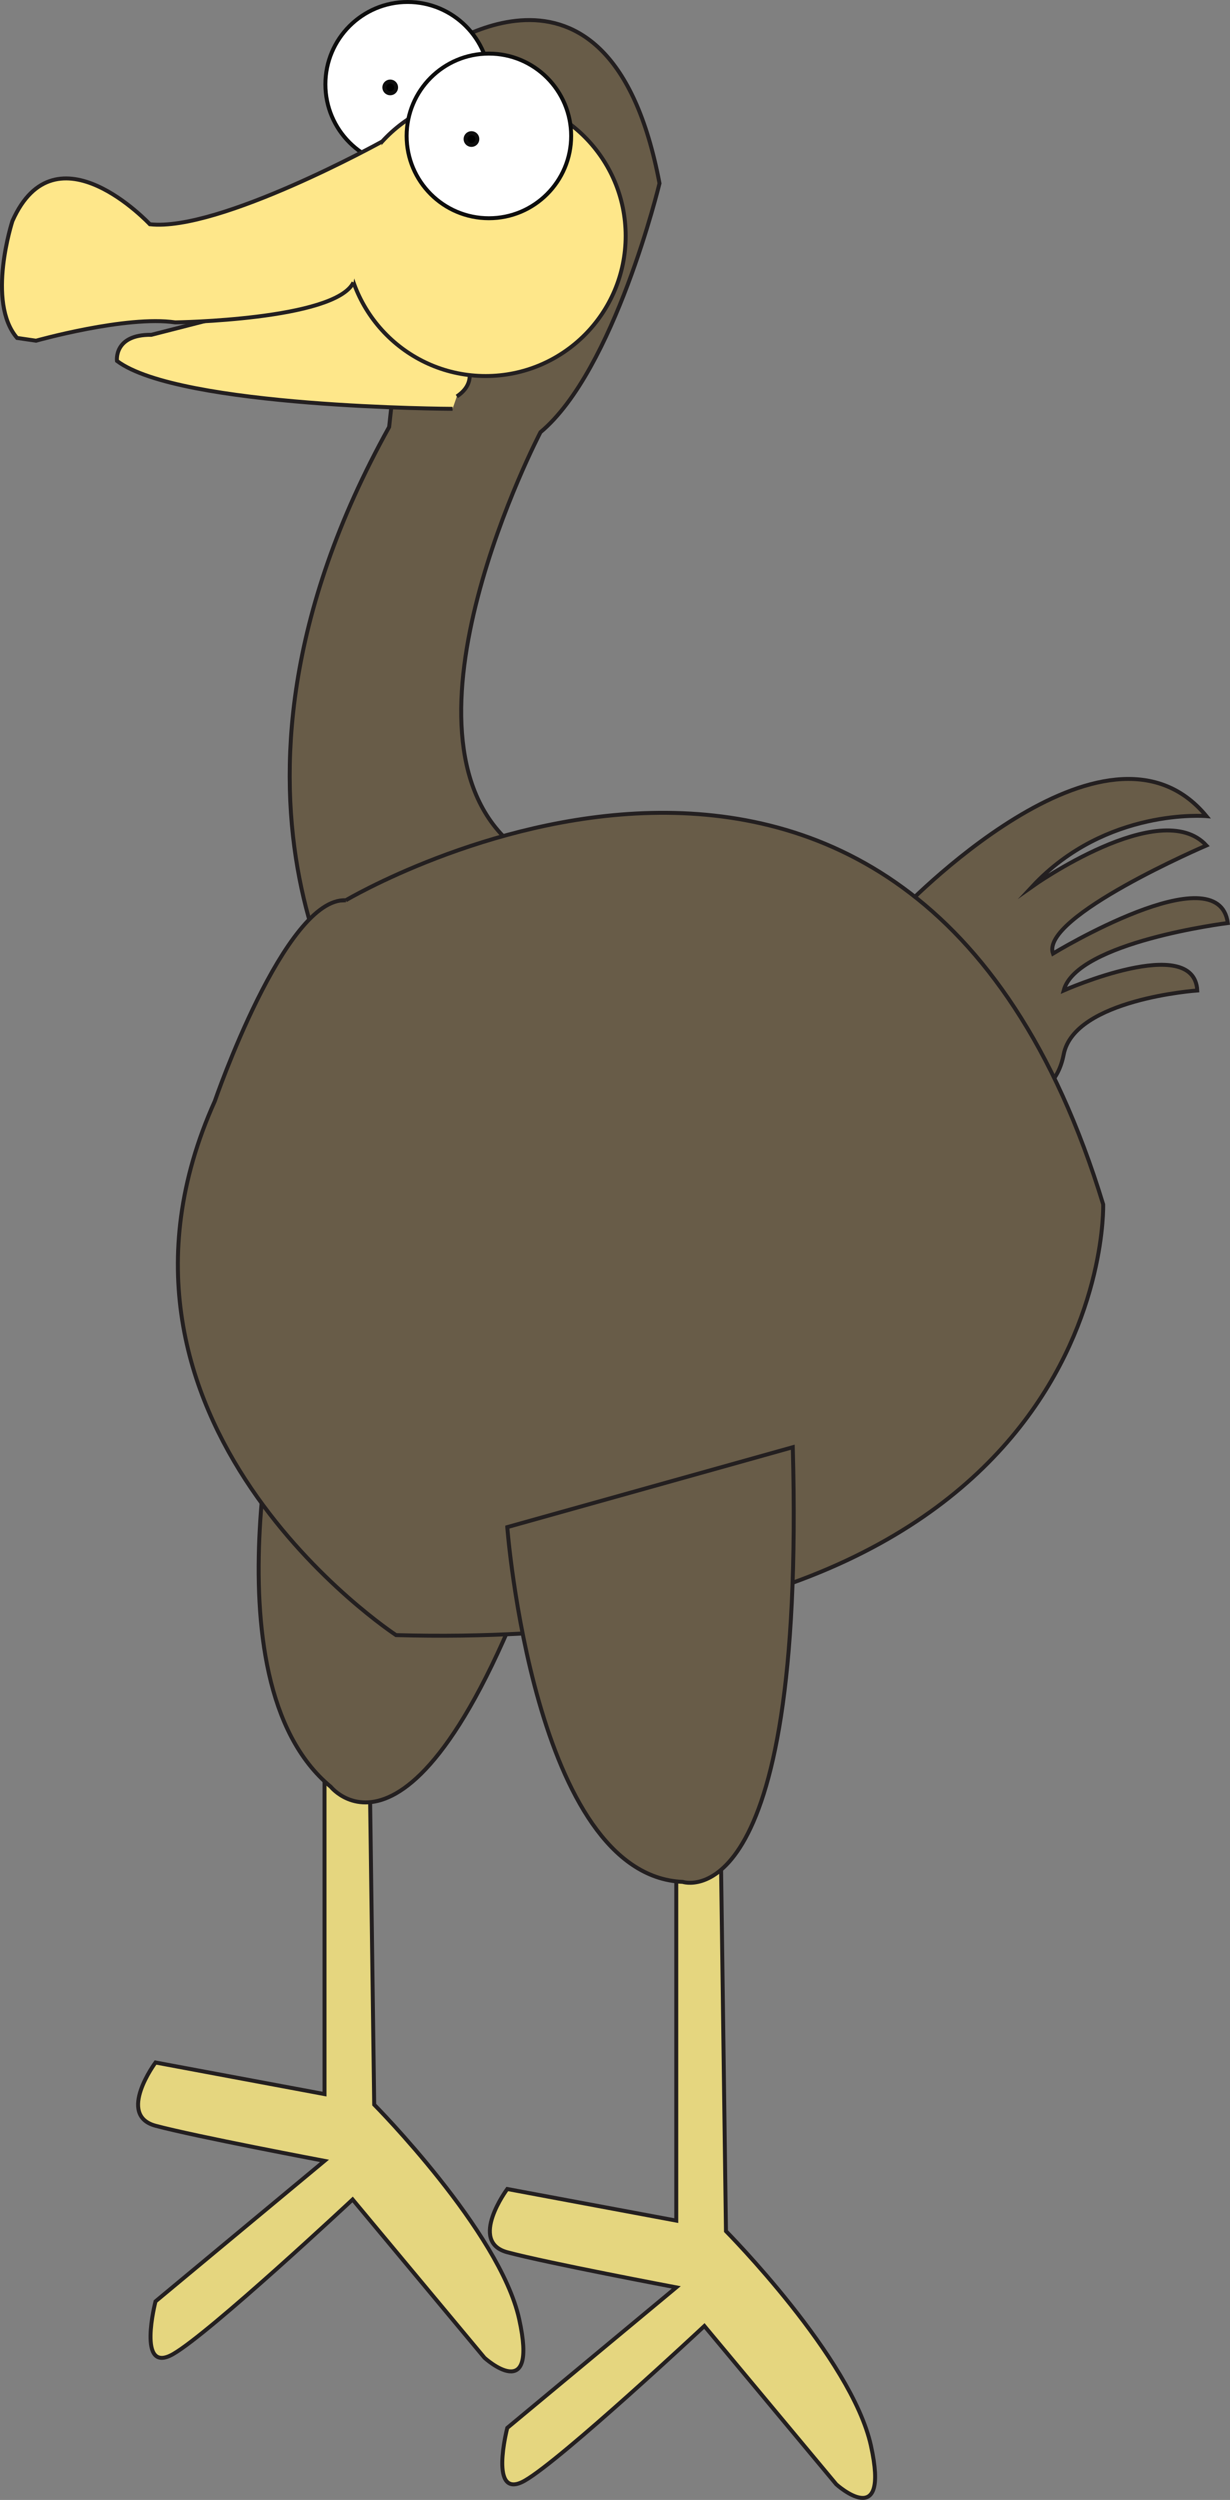 <?xml version="1.0" encoding="UTF-8"?><svg xmlns="http://www.w3.org/2000/svg" viewBox="0 0 311.14 631.97"><rect x="0" y="0" width="311.14" height="631.97" fill="#808080" stroke="none"/><defs><style>.cls-1,.cls-2,.cls-3,.cls-4,.cls-5{stroke-miterlimit:10;}.cls-1,.cls-5{stroke:#0d0d0d;}.cls-2{fill:#685c48;}.cls-2,.cls-3,.cls-4{stroke:#231f20;}.cls-3{fill:#e5d67f;}.cls-4{fill:#fee78a;}.cls-5{fill:#fff;}</style></defs><g id="rightleg"><path class="cls-3" d="M82.09,441.46v87.92l-42.75-7.99s-9.92,13.32,0,15.99,42.75,8.88,42.75,8.88l-42.75,35.52s-4.85,18.65,4.45,13.32c9.3-5.33,45.41-39.08,45.41-39.08l33.37,40.03s13.68,12.36,8.75-9.84-36.66-54.17-36.66-54.17l-1.64-121.67s-9.85-21.31-12.04-1.78,1.09,32.86,1.09,32.86Z"/><path class="cls-2" d="M72.44,341.87s-21.69,82.63,11.23,109.82c0,0,24.31,30.59,59.12-78.37l-70.35-31.45Z"/></g><g id="tailfeathers"><path class="cls-2" d="M227.55,230.56s52.14-55.13,77.62-24.25c0,0-25.37-2.23-44.02,17.76,0,0,32.43-22.99,44.02-10.34,0,0-42.1,18.06-38.81,27.33,0,0,41.9-25.48,44.22-7.72,0,0-38.24,4.75-41.51,17.05,0,0,33.02-14.61,33.79,0,0,0-31.09,2.17-33.79,16.16s-16.4,10.81-16.4,10.81l-25.11-46.8h0"/></g><g id="body"><path class="cls-2" d="M108.57,14.34s45.49-35.34,58.26,32.01c0,0-11.38,47.29-30.11,62.91,0,0-39.84,76.17-7.22,104.21,0,0,9.09,67.43-36.54,50.95,0,0-47.73-60.81,5.48-156.49L108.57,14.34Z"/><path class="cls-2" d="M87.47,227.59s142.35-84.51,191.59,76.88c0,0,3.36,113.8-178.87,108.88,0,0-82.38-53.83-45.86-134.97,0,0,17.73-51.63,33.15-50.79Z"/></g><g id="leftleg"><path class="cls-3" d="M171.07,473.44v87.92l-42.75-7.99s-9.92,13.32,0,15.99,42.75,8.88,42.75,8.88l-42.75,35.52s-4.85,18.65,4.45,13.32c9.3-5.33,45.41-39.08,45.41-39.08l33.37,40.03s13.68,12.36,8.75-9.84-36.66-54.17-36.66-54.17l-1.64-121.67s-9.85-21.31-12.04-1.78,1.09,32.86,1.09,32.86Z"/><path class="cls-2" d="M128.32,386.05s6.67,88.07,44.37,89.68c0,0,31.14,10.5,27.85-109.88l-72.22,20.2Z"/></g><g id="righteye"><g><circle class="cls-5" cx="103.12" cy="21.31" r="20.81"/><circle class="cls-1" cx="98.71" cy="22.1" r="1.49"/></g></g><g id="bottomjaw"><path class="cls-4" d="M114.48,103.35s-69.13-.24-84.89-12.11c0,0-.88-6.71,8.7-6.6l54.93-14.06s36.52,20.16,22.34,29.64"/></g><g id="beak"><circle class="cls-4" cx="122.85" cy="59.64" r="35.42"/><path class="cls-4" d="M96.69,35.76s-41.32,22.87-58.78,20.93c0,0-23.8-25.52-34.77-.81,0,0-6.67,20.44,1.18,29.55l4.79,.7s22.88-6.44,35.21-4.63c0,0,40.46-.57,45.1-10.11"/></g><g id="lefteye"><g><circle class="cls-5" cx="123.67" cy="34.36" r="20.81"/><circle class="cls-1" cx="119.26" cy="35.15" r="1.49"/></g></g></svg>
